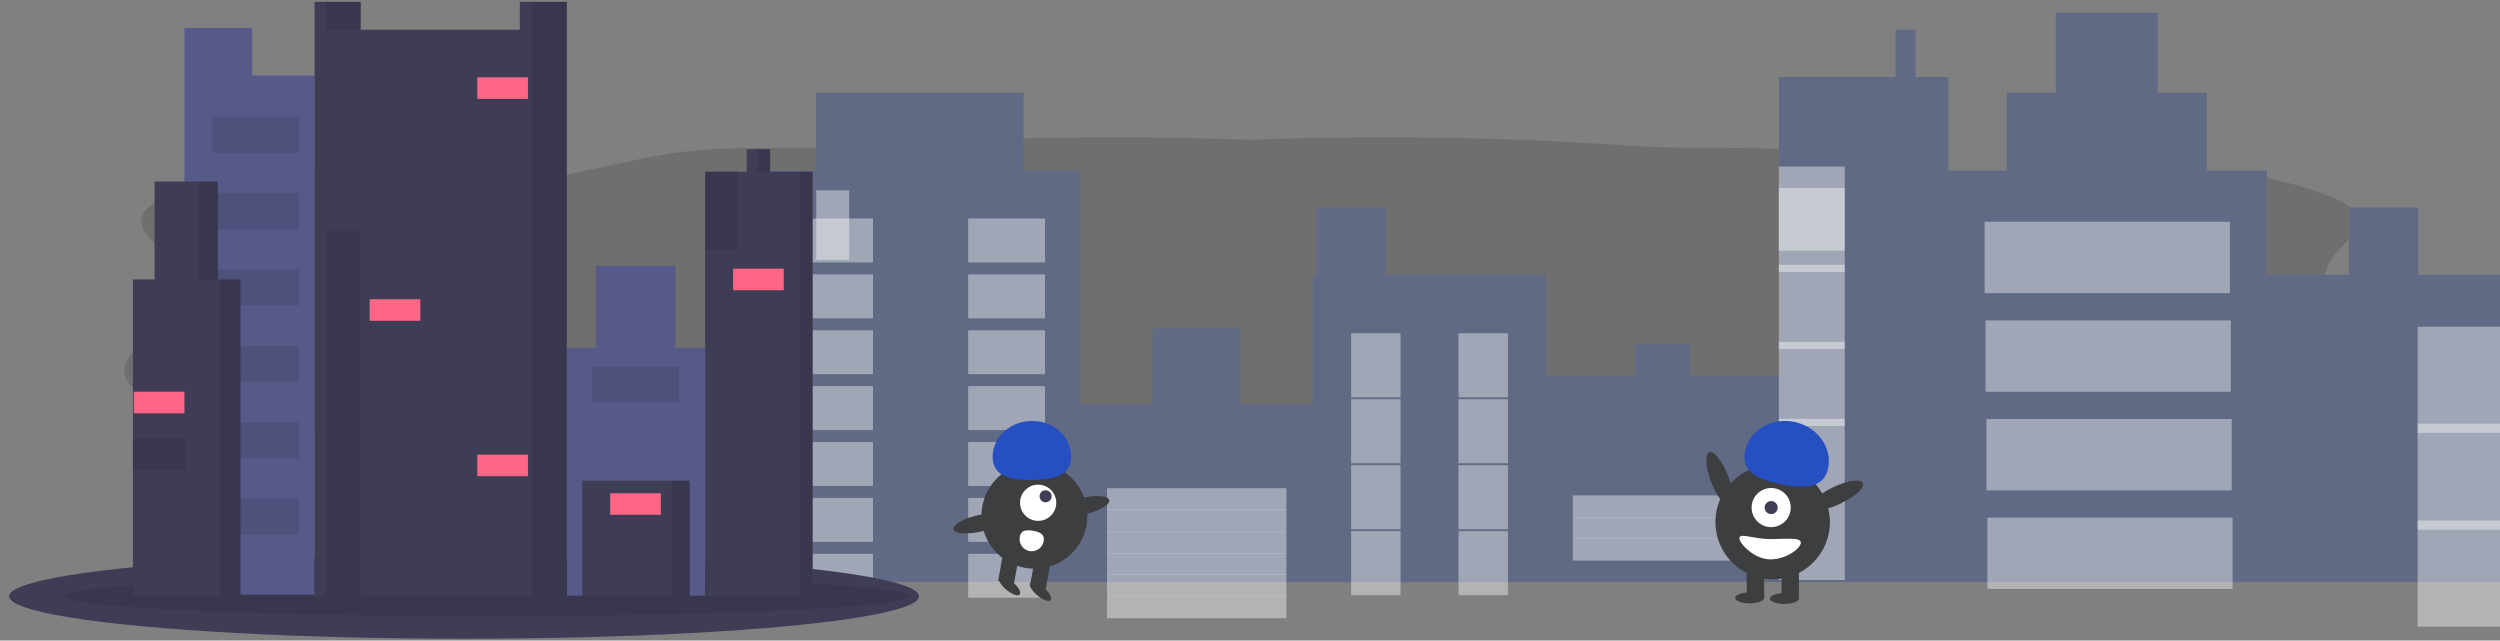 <svg xmlns="http://www.w3.org/2000/svg" xmlns:xlink="http://www.w3.org/1999/xlink" width="1366" height="350" viewBox="0 0 1366 350">
  <rect x="0" y="0" width="1366" height="350" fill="#808080" stroke="none"/>
  <defs>
    <style>
      .cls-1 {
        clip-path: url(#clip-main-hero);
      }

      .cls-2 {
        fill: #303033;
        opacity: 0.2;
      }

      .cls-3 {
        fill: #002890;
        opacity: 0.25;
      }

      .cls-10, .cls-4 {
        fill: #fff;
      }

      .cls-4 {
        opacity: 0.4;
      }

      .cls-5 {
        fill: #3f3d56;
      }

      .cls-6 {
        opacity: 0.1;
      }

      .cls-7 {
        fill: #575a89;
      }

      .cls-8 {
        fill: #ff6584;
      }

      .cls-9 {
        fill: #3d3e40;
      }

      .cls-11 {
        fill: #264fc1;
      }
    </style>
    <clipPath id="clip-main-hero">
      <rect width="1366" height="350"/>
    </clipPath>
  </defs>
  <g id="main-hero" class="cls-1">
    <path id="Path_275" data-name="Path 275" class="cls-2" d="M-2612.837,268h0c-.466,0-.935,0-1.393-.014a71.245,71.245,0,0,1-12.774-1.423,87.2,87.2,0,0,1-11.837-3.309,209.736,209.736,0,0,1-22.117-9.764l-.006,0c-5.61-2.741-11.411-5.575-17.33-7.957a154.438,154.438,0,0,0-20.433-6.518c-6.656-1.659-13.789-3.063-21.807-4.292-14.9-2.285-30.7-3.605-45.992-4.882h-.005c-12.067-1.008-24.544-2.05-36.582-3.564a268.878,268.878,0,0,1-35.064-6.482A85.869,85.869,0,0,1-2858.02,212a44.6,44.6,0,0,1-7.689-5.333,21.242,21.242,0,0,1-4.945-6.058,10.818,10.818,0,0,1-.606-9.135c1.723-4.492,6.38-8.242,10.884-11.87l0,0c1.69-1.361,3.438-2.769,5-4.194,14.022-13.136,15.633-30.055,4.2-44.156-1.074-1.292-2.286-2.615-3.459-3.894-4.954-5.4-10.077-10.994-7.568-16.814,2.2-5.078,9.65-8.445,15.892-10.81,24.216-9.21,51.957-14.079,80.223-14.079,2,0,4.021.025,6.017.074,13.982.36,28.157,1.938,41.866,3.464,15.487,1.724,31.5,3.506,47.131,3.506a169.015,169.015,0,0,0,21.556-1.286c14.469-1.846,28.222-4.853,41.522-7.761,9.626-2.1,19.579-4.281,29.663-5.981a239.411,239.411,0,0,1,31.485-3.353c11.388-.407,22.9-.461,34.031-.512h.021c6.1-.028,12.417-.058,18.626-.145V86.229H-2524v157.54c-14.831,3.981-29.484,8.521-43.551,13.495q-1.329.47-2.665.946l-.318.113C-2583.91,263.08-2597.741,268-2612.837,268Zm390.25-54.15h-39.791v-41.39h-47.749v41.39h-39.791V86.229h-30.837v-17.6c16.393-.416,33.009-.627,49.386-.627,24.6,0,49.518.475,74.073,1.411,24.559-.936,49.486-1.411,74.088-1.411,44.11,0,88.71,1.523,132.561,4.527,16.378,1.129,32.908,1.206,48.895,1.281h.017c11.063.052,22.5.1,33.807.506V84h-.114V198.328h-48.629V181.081h-29.843v17.247h-48.743V143.141h-87.54V106.35h-37.8v36.791h-1.99v70.708Zm552.715-70.709h-31.458V90.3a209.247,209.247,0,0,1,33,9.44c4.058,1.55,9.155,3.7,12.584,6.612h-.817V123.5c-1.09,1.3-2.287,2.6-3.444,3.865-1.174,1.279-2.386,2.6-3.457,3.886a34.268,34.268,0,0,0-6.4,11.886Zm-61.978-56.912h-2.307v-.148c.846.05,1.6.1,2.307.146Z" transform="translate(2940 7)"/>
    <g id="silhoutte_bldg" transform="translate(416 7)">
      <path id="Path_22" data-name="Path 22" class="cls-3" d="M905.236,143.14V106.349h-37.8V143.14H822.67V86.229H789.843V43.689H762.984V0H707.277V43.689H680.419v42.54H648.586V35.067H630.681V9.2H619.738V35.067H556.073V198.327H507.33V181.081H477.487v17.246H428.743V143.14H341.2V106.349H303.4V143.14h-1.99v70.708H261.623v-41.39H213.874v41.39H174.084V86.229H143.246V43.689H29.843v42.54H0V311H950V143.14Z"/>
      <rect id="Rectangle_61" data-name="Rectangle 61" class="cls-4" width="42" height="24" transform="translate(19 112.391)"/>
      <rect id="Rectangle_62" data-name="Rectangle 62" class="cls-4" width="42" height="24" transform="translate(155 136.391) rotate(180)"/>
      <rect id="Rectangle_63" data-name="Rectangle 63" class="cls-4" width="42" height="24" transform="translate(19 142.925)"/>
      <rect id="Rectangle_64" data-name="Rectangle 64" class="cls-4" width="42" height="24" transform="translate(155 166.925) rotate(180)"/>
      <rect id="Rectangle_65" data-name="Rectangle 65" class="cls-4" width="42" height="24" transform="translate(19 173.458)"/>
      <rect id="Rectangle_66" data-name="Rectangle 66" class="cls-4" width="42" height="24" transform="translate(155 197.458) rotate(180)"/>
      <rect id="Rectangle_67" data-name="Rectangle 67" class="cls-4" width="42" height="24" transform="translate(19 203.992)"/>
      <rect id="Rectangle_68" data-name="Rectangle 68" class="cls-4" width="42" height="24" transform="translate(155 227.992) rotate(180)"/>
      <rect id="Rectangle_69" data-name="Rectangle 69" class="cls-4" width="42" height="24" transform="translate(19 234.526)"/>
      <rect id="Rectangle_70" data-name="Rectangle 70" class="cls-4" width="42" height="24" transform="translate(155 258.526) rotate(180)"/>
      <rect id="Rectangle_71" data-name="Rectangle 71" class="cls-4" width="42" height="24" transform="translate(19 265.06)"/>
      <rect id="Rectangle_72" data-name="Rectangle 72" class="cls-4" width="42" height="24" transform="translate(155 289.06) rotate(180)"/>
      <rect id="Rectangle_73" data-name="Rectangle 73" class="cls-4" width="42" height="24" transform="translate(19 295.594)"/>
      <rect id="Rectangle_74" data-name="Rectangle 74" class="cls-4" width="42" height="24" transform="translate(155 319.594) rotate(180)"/>
      <rect id="Rectangle_75" data-name="Rectangle 75" class="cls-4" width="98" height="12" transform="translate(188.891 259.755)"/>
      <rect id="Rectangle_76" data-name="Rectangle 76" class="cls-4" width="98" height="12" transform="translate(188.891 271.562)"/>
      <rect id="Rectangle_77" data-name="Rectangle 77" class="cls-4" width="98" height="12" transform="translate(188.891 283.369)"/>
      <rect id="Rectangle_78" data-name="Rectangle 78" class="cls-4" width="98" height="12" transform="translate(443.398 263.69)"/>
      <rect id="Rectangle_79" data-name="Rectangle 79" class="cls-4" width="98" height="12" transform="translate(443.398 275.497)"/>
      <rect id="Rectangle_80" data-name="Rectangle 80" class="cls-4" width="98" height="12" transform="translate(443.398 287.304)"/>
      <rect id="Rectangle_81" data-name="Rectangle 81" class="cls-4" width="98" height="12" transform="translate(188.891 295.176)"/>
      <rect id="Rectangle_82" data-name="Rectangle 82" class="cls-4" width="98" height="12" transform="translate(188.891 306.983)"/>
      <rect id="Rectangle_83" data-name="Rectangle 83" class="cls-4" width="98" height="12" transform="translate(188.891 318.79)"/>
      <rect id="Rectangle_84" data-name="Rectangle 84" class="cls-4" width="27" height="35" transform="translate(322.254 175.083)"/>
      <rect id="Rectangle_85" data-name="Rectangle 85" class="cls-4" width="27" height="35" transform="translate(407.936 210.083) rotate(180)"/>
      <rect id="Rectangle_86" data-name="Rectangle 86" class="cls-4" width="27" height="35" transform="translate(322.254 211.129)"/>
      <rect id="Rectangle_87" data-name="Rectangle 87" class="cls-4" width="27" height="35" transform="translate(407.936 246.129) rotate(180)"/>
      <rect id="Rectangle_88" data-name="Rectangle 88" class="cls-4" width="27" height="35" transform="translate(322.254 247.176)"/>
      <rect id="Rectangle_89" data-name="Rectangle 89" class="cls-4" width="27" height="35" transform="translate(407.936 282.176) rotate(180)"/>
      <rect id="Rectangle_90" data-name="Rectangle 90" class="cls-4" width="27" height="35" transform="translate(322.254 283.222)"/>
      <rect id="Rectangle_91" data-name="Rectangle 91" class="cls-4" width="27" height="35" transform="translate(407.936 318.222) rotate(180)"/>
      <rect id="Rectangle_92" data-name="Rectangle 92" class="cls-4" width="36" height="46" transform="translate(555.959 84)"/>
      <rect id="Rectangle_93" data-name="Rectangle 93" class="cls-4" width="36" height="46" transform="translate(555.959 95.626)"/>
      <rect id="Rectangle_94" data-name="Rectangle 94" class="cls-4" width="36" height="46" transform="translate(555.959 137.702)"/>
      <rect id="Rectangle_95" data-name="Rectangle 95" class="cls-4" width="36" height="46" transform="translate(555.959 179.778)"/>
      <rect id="Rectangle_96" data-name="Rectangle 96" class="cls-4" width="36" height="46" transform="translate(555.959 221.853)"/>
      <rect id="Rectangle_97" data-name="Rectangle 97" class="cls-4" width="36" height="46" transform="translate(555.959 263.929)"/>
      <rect id="Rectangle_98" data-name="Rectangle 98" class="cls-4" width="134" height="39" transform="translate(668.404 114.181)"/>
      <rect id="Rectangle_99" data-name="Rectangle 99" class="cls-4" width="134" height="39" transform="translate(668.901 168.064)"/>
      <rect id="Rectangle_100" data-name="Rectangle 100" class="cls-4" width="134" height="39" transform="translate(669.398 221.947)"/>
      <rect id="Rectangle_101" data-name="Rectangle 101" class="cls-4" width="134" height="39" transform="translate(669.895 275.83)"/>
      <rect id="Rectangle_102" data-name="Rectangle 102" class="cls-4" width="18" height="38" transform="translate(30 97)"/>
      <rect id="Rectangle_103" data-name="Rectangle 103" class="cls-4" width="45" height="58" transform="translate(905 171.502)"/>
      <rect id="Rectangle_104" data-name="Rectangle 104" class="cls-4" width="45" height="58" transform="translate(905 224.466)"/>
      <rect id="Rectangle_105" data-name="Rectangle 105" class="cls-4" width="45" height="58" transform="translate(905 277.43)"/>
    </g>
    <g id="dark_buildings" transform="translate(5 1)">
      <ellipse id="Ellipse_1" data-name="Ellipse 1" class="cls-5" cx="248.571" cy="23.19" rx="248.571" ry="23.19" transform="translate(0 301.621)"/>
      <ellipse id="Ellipse_2" data-name="Ellipse 2" class="cls-6" cx="231.19" cy="10.885" rx="231.19" ry="10.885" transform="translate(29.524 313.925)"/>
      <path id="Path_2" data-name="Path 2" class="cls-7" d="M884.893,73.342V99.359h34.08v283.73H847.849V73.342Z" transform="translate(-752.076 -59.106)"/>
      <path id="Path_3" data-name="Path 3" class="cls-7" d="M546.915,312.309v-44.67H590.38v44.67h16.3V447.792H531.109V312.309Z" transform="translate(-226.408 -123.319)"/>
      <rect id="Rectangle_1" data-name="Rectangle 1" class="cls-5" width="58.777" height="63.324" transform="translate(313.097 261.64)"/>
      <rect id="Rectangle_2" data-name="Rectangle 2" class="cls-6" width="9.384" height="63.324" transform="translate(362.489 261.64)"/>
      <path id="Path_4" data-name="Path 4" class="cls-5" d="M668.477,52.079V67.3h86.93V52.079h25.684V377.043h-137.8V52.079Z" transform="translate(-476.39 -52.079)"/>
      <rect id="Rectangle_3" data-name="Rectangle 3" class="cls-6" width="19.263" height="15.217" transform="translate(172.824 0)"/>
      <rect id="Rectangle_4" data-name="Rectangle 4" class="cls-6" width="19.263" height="324.964" transform="translate(285.438 0)"/>
      <path id="Path_5" data-name="Path 5" class="cls-5" d="M466.579,184.6V172.323H479.42V184.6h23.215V416.782H443.858V184.6Z" transform="translate(-63.588 -91.818)"/>
      <rect id="Rectangle_5" data-name="Rectangle 5" class="cls-6" width="6.915" height="12.272" transform="translate(408.918 80.505)"/>
      <rect id="Rectangle_6" data-name="Rectangle 6" class="cls-6" width="6.915" height="232.187" transform="translate(432.133 92.777)"/>
      <rect id="Rectangle_7" data-name="Rectangle 7" class="cls-6" width="19.263" height="199.789" transform="translate(172.824 125.175)"/>
      <rect id="Rectangle_8" data-name="Rectangle 8" class="cls-6" width="17.781" height="42.707" transform="translate(380.27 92.777)"/>
      <rect id="Rectangle_9" data-name="Rectangle 9" class="cls-8" width="27.66" height="11.781" transform="translate(255.803 41.234)"/>
      <rect id="Rectangle_10" data-name="Rectangle 10" class="cls-8" width="27.66" height="11.781" transform="translate(197.026 162.482)"/>
      <rect id="Rectangle_11" data-name="Rectangle 11" class="cls-8" width="27.66" height="11.781" transform="translate(255.803 247.404)"/>
      <rect id="Rectangle_12" data-name="Rectangle 12" class="cls-8" width="27.66" height="11.781" transform="translate(395.582 145.792)"/>
      <rect id="Rectangle_13" data-name="Rectangle 13" class="cls-8" width="27.66" height="11.781" transform="translate(328.409 268.513)"/>
      <rect id="Rectangle_14" data-name="Rectangle 14" class="cls-6" width="47.416" height="19.635" transform="translate(318.531 199.298)"/>
      <rect id="Rectangle_15" data-name="Rectangle 15" class="cls-6" width="47.416" height="19.635" transform="translate(111.084 62.833)"/>
      <rect id="Rectangle_16" data-name="Rectangle 16" class="cls-6" width="47.416" height="19.635" transform="translate(111.084 104.558)"/>
      <rect id="Rectangle_17" data-name="Rectangle 17" class="cls-6" width="47.416" height="19.635" transform="translate(111.084 146.283)"/>
      <rect id="Rectangle_18" data-name="Rectangle 18" class="cls-6" width="47.416" height="19.635" transform="translate(111.084 188.008)"/>
      <rect id="Rectangle_19" data-name="Rectangle 19" class="cls-6" width="47.416" height="19.635" transform="translate(111.084 229.732)"/>
      <rect id="Rectangle_20" data-name="Rectangle 20" class="cls-6" width="47.416" height="19.635" transform="translate(111.084 271.458)"/>
      <path id="Path_6" data-name="Path 6" class="cls-5" d="M919.824,252.224V198.718H954.4v53.506h12.347V425.505H907.97V252.224Z" transform="translate(-840.351 -100.542)"/>
      <rect id="Rectangle_21" data-name="Rectangle 21" class="cls-6" width="10.866" height="53.506" transform="translate(103.182 98.176)"/>
      <rect id="Rectangle_22" data-name="Rectangle 22" class="cls-6" width="10.866" height="173.281" transform="translate(115.53 151.682)"/>
      <rect id="Rectangle_23" data-name="Rectangle 23" class="cls-6" width="29.141" height="17.181" transform="translate(67.619 238.569)"/>
      <rect id="Rectangle_24" data-name="Rectangle 24" class="cls-8" width="27.66" height="11.781" transform="translate(68.113 213.043)"/>
    </g>
    <g id="minion2" transform="translate(135.174 -213.553)">
      <ellipse id="Ellipse_18" data-name="Ellipse 18" class="cls-9" cx="4.91" cy="15.64" rx="4.91" ry="15.64" transform="translate(794.224 462.442) rotate(-21.078)"/>
      <ellipse id="Ellipse_19" data-name="Ellipse 19" class="cls-9" cx="31.279" cy="31.279" rx="31.279" ry="31.279" transform="translate(802.13 467.528)"/>
      <rect id="Rectangle_57" data-name="Rectangle 57" class="cls-9" width="9.503" height="17.025" transform="translate(847.778 540.338) rotate(179.84)"/>
      <rect id="Rectangle_58" data-name="Rectangle 58" class="cls-9" width="9.503" height="17.025" transform="translate(828.772 540.392) rotate(179.84)"/>
      <ellipse id="Ellipse_20" data-name="Ellipse 20" class="cls-9" cx="7.919" cy="2.97" rx="7.919" ry="2.97" transform="translate(831.935 537.614) rotate(-0.16)"/>
      <ellipse id="Ellipse_21" data-name="Ellipse 21" class="cls-9" cx="7.919" cy="2.97" rx="7.919" ry="2.97" transform="translate(812.928 537.272) rotate(-0.16)"/>
      <ellipse id="Ellipse_22" data-name="Ellipse 22" class="cls-10" cx="10.69" cy="10.69" rx="10.69" ry="10.69" transform="translate(821.904 480.2)"/>
      <ellipse id="Ellipse_23" data-name="Ellipse 23" class="cls-5" cx="3.563" cy="3.563" rx="3.563" ry="3.563" transform="translate(829.031 487.326)"/>
      <path id="Path_17" data-name="Path 17" class="cls-11" d="M986.174,571.6c2.494-11.318-5.612-22.725-18.1-25.477s-24.641,4.191-27.135,15.509,5.792,15.467,18.284,18.219S983.679,582.922,986.174,571.6Z" transform="translate(-122.505 -101.971)"/>
      <ellipse id="Ellipse_24" data-name="Ellipse 24" class="cls-9" cx="15.64" cy="4.91" rx="15.64" ry="4.91" transform="translate(852.369 486.504) rotate(-25.535)"/>
      <path id="Path_18" data-name="Path 18" class="cls-10" d="M967.092,707.81c.009,3.061-7.857,9.129-16.6,9.153s-16.972-8.571-16.981-11.633,8.2.571,16.95.546S967.08,704.749,967.092,707.81Z" transform="translate(-118.286 -197.762)"/>
    </g>
    <g id="minion1" transform="translate(452.997 22.738)">
      <circle id="Ellipse_26" data-name="Ellipse 26" class="cls-9" cx="28.949" cy="28.949" r="28.949" transform="translate(83.274 230.102)"/>
      <rect id="Rectangle_59" data-name="Rectangle 59" class="cls-9" width="8.795" height="15.757" transform="translate(95.196 279.058) rotate(10.261)"/>
      <rect id="Rectangle_60" data-name="Rectangle 60" class="cls-9" width="8.795" height="15.757" transform="translate(112.504 282.191) rotate(10.261)"/>
      <ellipse id="Ellipse_27" data-name="Ellipse 27" class="cls-9" cx="2.748" cy="7.329" rx="2.748" ry="7.329" transform="matrix(0.646, -0.763, 0.763, 0.646, 108.164, 297.789)"/>
      <ellipse id="Ellipse_28" data-name="Ellipse 28" class="cls-9" cx="2.748" cy="7.329" rx="2.748" ry="7.329" transform="matrix(0.646, -0.763, 0.763, 0.646, 91.216, 294.721)"/>
      <circle id="Ellipse_29" data-name="Ellipse 29" class="cls-10" cx="9.894" cy="9.894" r="9.894" transform="translate(104.356 242.076)"/>
      <circle id="Ellipse_30" data-name="Ellipse 30" class="cls-5" cx="3.298" cy="3.298" r="3.298" transform="translate(115.018 245.125)"/>
      <path id="Path_19" data-name="Path 19" class="cls-11" d="M214.311,329.528c-.435-10.717,8.8-19.8,20.631-20.276s21.772,7.818,22.208,18.536-7.788,13.153-19.617,13.633S214.747,340.245,214.311,329.528Z" transform="translate(-124.925 -101.971)"/>
      <ellipse id="Ellipse_31" data-name="Ellipse 31" class="cls-9" cx="14.475" cy="4.544" rx="14.475" ry="4.544" transform="matrix(0.975, -0.223, 0.223, 0.975, 123.83, 252.582)"/>
      <ellipse id="Ellipse_32" data-name="Ellipse 32" class="cls-9" cx="14.475" cy="4.544" rx="14.475" ry="4.544" transform="matrix(0.975, -0.223, 0.223, 0.975, 67.003, 262.032)"/>
      <path id="Path_20" data-name="Path 20" class="cls-10" d="M254.776,475.748a6.6,6.6,0,1,0,12.981,2.35c.649-3.585-2.123-4.853-5.707-5.5S255.424,472.163,254.776,475.748Z" transform="translate(-150.503 -205.288)"/>
    </g>
  </g>
</svg>
